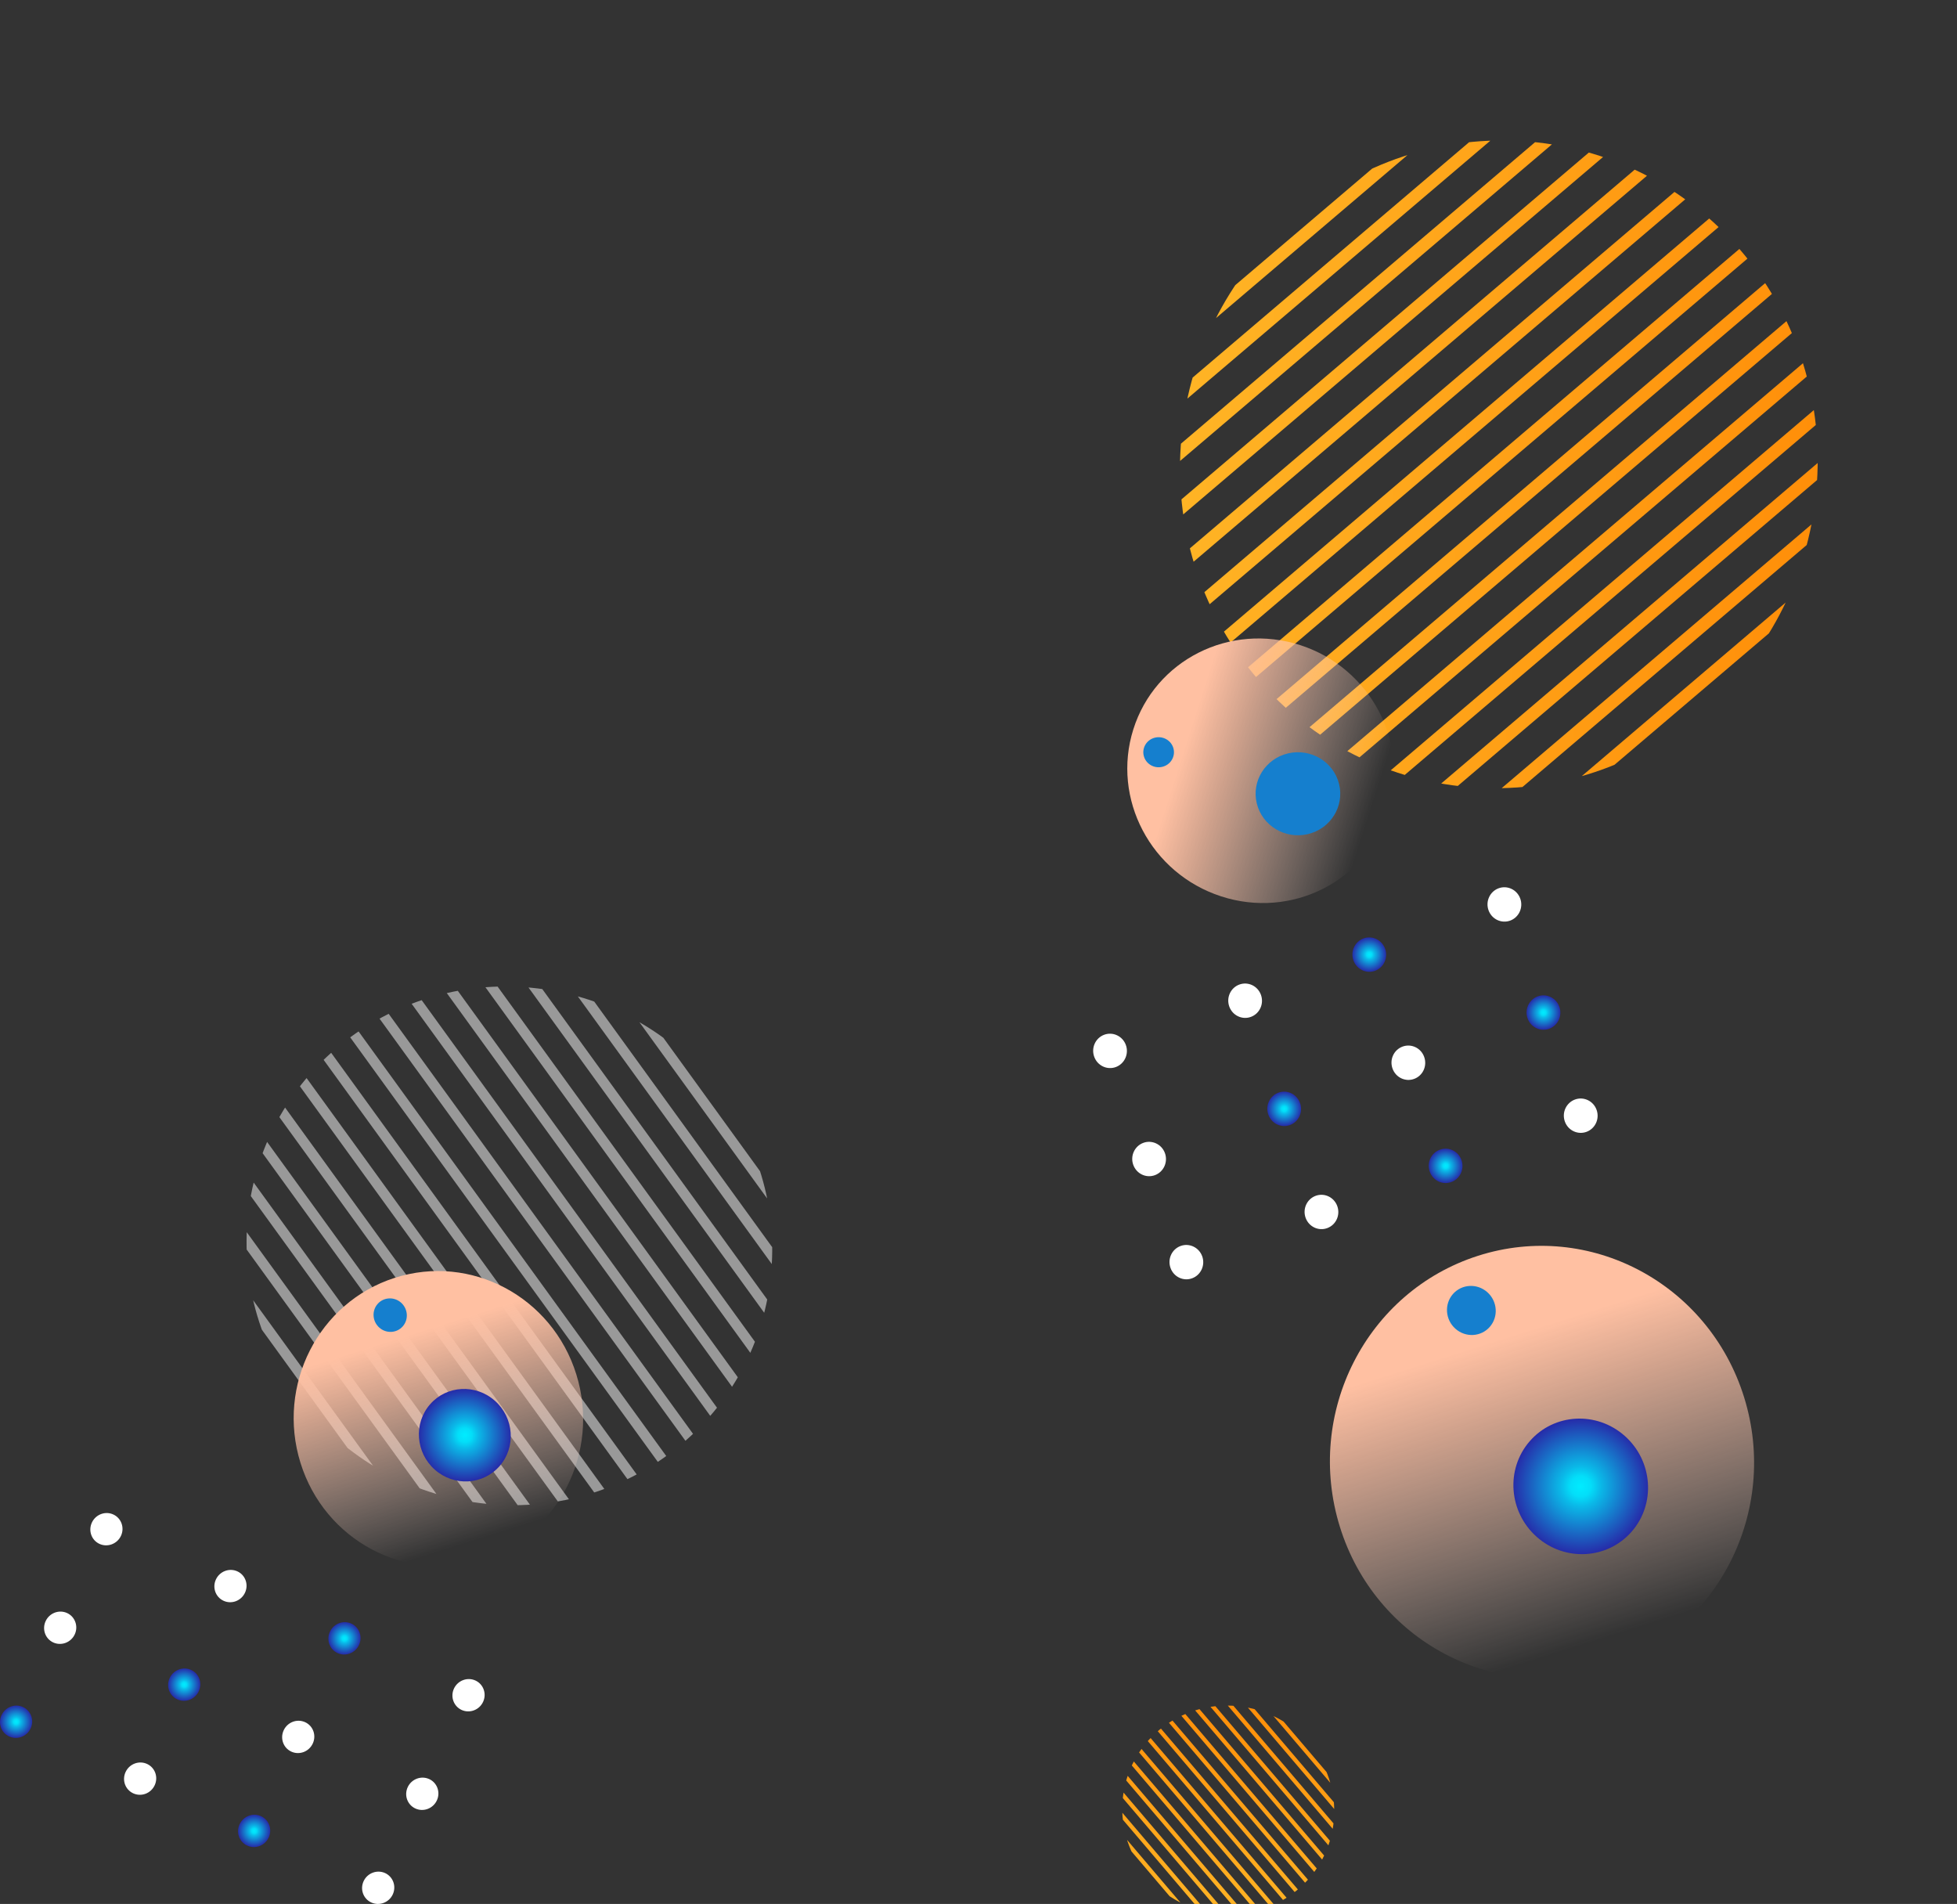 <?xml version="1.0" encoding="utf-8"?>
<!-- Generator: Adobe Illustrator 16.0.0, SVG Export Plug-In . SVG Version: 6.00 Build 0)  -->
<!DOCTYPE svg PUBLIC "-//W3C//DTD SVG 1.1//EN" "http://www.w3.org/Graphics/SVG/1.1/DTD/svg11.dtd">
<svg version="1.1" id="Layer_1" xmlns="http://www.w3.org/2000/svg" xmlns:xlink="http://www.w3.org/1999/xlink" x="0px" y="0px"
	 width="588.664px" height="572.635px" viewBox="0 0 588.664 572.635" enable-background="new 0 0 588.664 572.635"
	 xml:space="preserve">
<rect x="0" y="0" width="588.664" height="572.635" fill="#333333" stroke="none"/>
<g>
	<g>
		<g>
			<g>
				<defs>
					<path id="SVGID_1_" d="M546.326,147.732c-5.007,53.607-51.814,93.45-104.541,88.989
						c-52.733-4.457-91.417-51.532-86.408-105.141c5.007-53.61,51.81-93.451,104.54-88.993
						C512.646,47.048,551.333,94.123,546.326,147.732z"/>
				</defs>
				<clipPath id="SVGID_2_">
					<use xlink:href="#SVGID_1_"  overflow="visible"/>
				</clipPath>
				<g clip-path="url(#SVGID_2_)">
					
						<linearGradient id="SVGID_3_" gradientUnits="userSpaceOnUse" x1="156.627" y1="649.682" x2="517.583" y2="649.682" gradientTransform="matrix(1 0 0 -1 116 651.635)">
						<stop  offset="0" style="stop-color:#FFC431"/>
						<stop  offset="1" style="stop-color:#FF8300"/>
					</linearGradient>
					<polygon fill="url(#SVGID_3_)" points="275.033,156.027 272.627,153.098 631.177,-152.12 633.583,-149.191 					"/>
					
						<linearGradient id="SVGID_4_" gradientUnits="userSpaceOnUse" x1="154.913" y1="631.338" x2="515.869" y2="631.338" gradientTransform="matrix(1 0 0 -1 116 651.635)">
						<stop  offset="0" style="stop-color:#FFC431"/>
						<stop  offset="1" style="stop-color:#FF8300"/>
					</linearGradient>
					<polygon fill="url(#SVGID_4_)" points="273.32,174.371 270.913,171.444 629.464,-133.776 631.869,-130.847 					"/>
					
						<linearGradient id="SVGID_5_" gradientUnits="userSpaceOnUse" x1="153.201" y1="612.993" x2="514.155" y2="612.993" gradientTransform="matrix(1 0 0 -1 116 651.635)">
						<stop  offset="0" style="stop-color:#FFC431"/>
						<stop  offset="1" style="stop-color:#FF8300"/>
					</linearGradient>
					<polygon fill="url(#SVGID_5_)" points="271.606,192.715 269.201,189.787 627.751,-115.432 630.155,-112.504 					"/>
					
						<linearGradient id="SVGID_6_" gradientUnits="userSpaceOnUse" x1="151.488" y1="594.651" x2="512.442" y2="594.651" gradientTransform="matrix(1 0 0 -1 116 651.635)">
						<stop  offset="0" style="stop-color:#FFC431"/>
						<stop  offset="1" style="stop-color:#FF8300"/>
					</linearGradient>
					<polygon fill="url(#SVGID_6_)" points="269.894,211.056 267.488,208.13 626.036,-97.089 628.442,-94.163 					"/>
					
						<linearGradient id="SVGID_7_" gradientUnits="userSpaceOnUse" x1="149.772" y1="576.307" x2="510.728" y2="576.307" gradientTransform="matrix(1 0 0 -1 116 651.635)">
						<stop  offset="0" style="stop-color:#FFC431"/>
						<stop  offset="1" style="stop-color:#FF8300"/>
					</linearGradient>
					<polygon fill="url(#SVGID_7_)" points="268.18,229.401 265.772,226.476 624.323,-78.746 626.728,-75.816 					"/>
					
						<linearGradient id="SVGID_8_" gradientUnits="userSpaceOnUse" x1="148.061" y1="557.964" x2="509.015" y2="557.964" gradientTransform="matrix(1 0 0 -1 116 651.635)">
						<stop  offset="0" style="stop-color:#FFC431"/>
						<stop  offset="1" style="stop-color:#FF8300"/>
					</linearGradient>
					<polygon fill="url(#SVGID_8_)" points="266.466,247.746 264.062,244.818 622.612,-60.403 625.015,-57.474 					"/>
					
						<linearGradient id="SVGID_9_" gradientUnits="userSpaceOnUse" x1="146.348" y1="539.62" x2="507.302" y2="539.62" gradientTransform="matrix(1 0 0 -1 116 651.635)">
						<stop  offset="0" style="stop-color:#FFC431"/>
						<stop  offset="1" style="stop-color:#FF8300"/>
					</linearGradient>
					<polygon fill="url(#SVGID_9_)" points="264.754,266.09 262.348,263.161 620.896,-42.059 623.302,-39.13 					"/>
					
						<linearGradient id="SVGID_10_" gradientUnits="userSpaceOnUse" x1="144.633" y1="521.276" x2="505.589" y2="521.276" gradientTransform="matrix(1 0 0 -1 116 651.635)">
						<stop  offset="0" style="stop-color:#FFC431"/>
						<stop  offset="1" style="stop-color:#FF8300"/>
					</linearGradient>
					<polygon fill="url(#SVGID_10_)" points="263.04,284.431 260.633,281.506 619.183,-23.715 621.589,-20.787 					"/>
					
						<linearGradient id="SVGID_11_" gradientUnits="userSpaceOnUse" x1="142.922" y1="502.934" x2="503.873" y2="502.934" gradientTransform="matrix(1 0 0 -1 116 651.635)">
						<stop  offset="0" style="stop-color:#FFC431"/>
						<stop  offset="1" style="stop-color:#FF8300"/>
					</linearGradient>
					<polygon fill="url(#SVGID_11_)" points="261.327,302.773 258.922,299.848 617.47,-5.371 619.873,-2.443 					"/>
					
						<linearGradient id="SVGID_12_" gradientUnits="userSpaceOnUse" x1="141.208" y1="484.59" x2="502.163" y2="484.59" gradientTransform="matrix(1 0 0 -1 116 651.635)">
						<stop  offset="0" style="stop-color:#FFC431"/>
						<stop  offset="1" style="stop-color:#FF8300"/>
					</linearGradient>
					<polygon fill="url(#SVGID_12_)" points="259.614,321.118 257.208,318.19 615.757,12.972 618.163,15.9 					"/>
					
						<linearGradient id="SVGID_13_" gradientUnits="userSpaceOnUse" x1="139.492" y1="466.245" x2="500.448" y2="466.245" gradientTransform="matrix(1 0 0 -1 116 651.635)">
						<stop  offset="0" style="stop-color:#FFC431"/>
						<stop  offset="1" style="stop-color:#FF8300"/>
					</linearGradient>
					<polygon fill="url(#SVGID_13_)" points="257.901,339.464 255.492,336.532 614.043,31.316 616.448,34.245 					"/>
					
						<linearGradient id="SVGID_14_" gradientUnits="userSpaceOnUse" x1="137.779" y1="447.903" x2="498.735" y2="447.903" gradientTransform="matrix(1 0 0 -1 116 651.635)">
						<stop  offset="0" style="stop-color:#FFC431"/>
						<stop  offset="1" style="stop-color:#FF8300"/>
					</linearGradient>
					<polygon fill="url(#SVGID_14_)" points="256.188,357.804 253.779,354.88 612.33,49.659 614.735,52.584 					"/>
					
						<linearGradient id="SVGID_15_" gradientUnits="userSpaceOnUse" x1="136.066" y1="429.562" x2="497.022" y2="429.562" gradientTransform="matrix(1 0 0 -1 116 651.635)">
						<stop  offset="0" style="stop-color:#FFC431"/>
						<stop  offset="1" style="stop-color:#FF8300"/>
					</linearGradient>
					<polygon fill="url(#SVGID_15_)" points="254.47,376.146 252.066,373.22 610.615,68.002 613.021,70.931 					"/>
					
						<linearGradient id="SVGID_16_" gradientUnits="userSpaceOnUse" x1="134.353" y1="411.217" x2="495.307" y2="411.217" gradientTransform="matrix(1 0 0 -1 116 651.635)">
						<stop  offset="0" style="stop-color:#FFC431"/>
						<stop  offset="1" style="stop-color:#FF8300"/>
					</linearGradient>
					<polygon fill="url(#SVGID_16_)" points="252.761,394.489 250.353,391.563 608.902,86.346 611.307,89.274 					"/>
					
						<linearGradient id="SVGID_17_" gradientUnits="userSpaceOnUse" x1="132.639" y1="392.874" x2="493.596" y2="392.874" gradientTransform="matrix(1 0 0 -1 116 651.635)">
						<stop  offset="0" style="stop-color:#FFC431"/>
						<stop  offset="1" style="stop-color:#FF8300"/>
					</linearGradient>
					<polygon fill="url(#SVGID_17_)" points="251.047,412.831 248.639,409.909 607.19,104.69 609.596,107.618 					"/>
					
						<linearGradient id="SVGID_18_" gradientUnits="userSpaceOnUse" x1="130.926" y1="374.528" x2="491.881" y2="374.528" gradientTransform="matrix(1 0 0 -1 116 651.635)">
						<stop  offset="0" style="stop-color:#FFC431"/>
						<stop  offset="1" style="stop-color:#FF8300"/>
					</linearGradient>
					<polygon fill="url(#SVGID_18_)" points="249.333,431.179 246.926,428.251 605.477,123.034 607.881,125.959 					"/>
					
						<linearGradient id="SVGID_19_" gradientUnits="userSpaceOnUse" x1="129.212" y1="356.185" x2="490.169" y2="356.185" gradientTransform="matrix(1 0 0 -1 116 651.635)">
						<stop  offset="0" style="stop-color:#FFC431"/>
						<stop  offset="1" style="stop-color:#FF8300"/>
					</linearGradient>
					<polygon fill="url(#SVGID_19_)" points="247.619,449.522 245.212,446.591 603.762,141.378 606.169,144.306 					"/>
				</g>
			</g>
		</g>
	</g>
</g>
<g>
	<g>
		<g>
			<g>
				<defs>
					<path id="SVGID_20_" d="M372.103,513.117c17.545,1.638,30.586,16.96,29.126,34.217c-1.458,17.26-16.866,29.921-34.412,28.282
						c-17.548-1.639-30.588-16.958-29.129-34.217C339.147,524.141,354.556,511.478,372.103,513.117z"/>
				</defs>
				<clipPath id="SVGID_21_">
					<use xlink:href="#SVGID_20_"  overflow="visible"/>
				</clipPath>
				<g clip-path="url(#SVGID_21_)">
					
						<linearGradient id="SVGID_22_" gradientUnits="userSpaceOnUse" x1="-221.13" y1="372.329" x2="-102.984" y2="372.329" gradientTransform="matrix(-4.371139e-008 -1 -1 4.371139e-008 696.716 381.571)">
						<stop  offset="0" style="stop-color:#FFC431"/>
						<stop  offset="1" style="stop-color:#FF8300"/>
					</linearGradient>
					<polygon fill="url(#SVGID_22_)" points="374.817,601.913 373.858,602.701 273.958,485.345 274.917,484.556 					"/>
					
						<linearGradient id="SVGID_23_" gradientUnits="userSpaceOnUse" x1="-221.69" y1="366.325" x2="-103.547" y2="366.325" gradientTransform="matrix(-4.371139e-008 -1 -1 4.371139e-008 696.716 381.571)">
						<stop  offset="0" style="stop-color:#FFC431"/>
						<stop  offset="1" style="stop-color:#FF8300"/>
					</linearGradient>
					<polygon fill="url(#SVGID_23_)" points="380.821,602.475 379.864,603.262 279.962,485.904 280.921,485.118 					"/>
					
						<linearGradient id="SVGID_24_" gradientUnits="userSpaceOnUse" x1="-222.251" y1="360.32" x2="-104.106" y2="360.32" gradientTransform="matrix(-4.371139e-008 -1 -1 4.371139e-008 696.716 381.571)">
						<stop  offset="0" style="stop-color:#FFC431"/>
						<stop  offset="1" style="stop-color:#FF8300"/>
					</linearGradient>
					<polygon fill="url(#SVGID_24_)" points="386.825,603.035 385.867,603.822 285.966,486.466 286.925,485.678 					"/>
					
						<linearGradient id="SVGID_25_" gradientUnits="userSpaceOnUse" x1="-222.811" y1="354.316" x2="-104.668" y2="354.316" gradientTransform="matrix(-4.371139e-008 -1 -1 4.371139e-008 696.716 381.571)">
						<stop  offset="0" style="stop-color:#FFC431"/>
						<stop  offset="1" style="stop-color:#FF8300"/>
					</linearGradient>
					<polygon fill="url(#SVGID_25_)" points="392.829,603.595 391.871,604.383 291.97,487.027 292.928,486.239 					"/>
					
						<linearGradient id="SVGID_26_" gradientUnits="userSpaceOnUse" x1="-223.373" y1="348.312" x2="-105.228" y2="348.312" gradientTransform="matrix(-4.371139e-008 -1 -1 4.371139e-008 696.716 381.571)">
						<stop  offset="0" style="stop-color:#FFC431"/>
						<stop  offset="1" style="stop-color:#FF8300"/>
					</linearGradient>
					<polygon fill="url(#SVGID_26_)" points="398.833,604.156 397.875,604.944 297.974,487.587 298.933,486.8 					"/>
					
						<linearGradient id="SVGID_27_" gradientUnits="userSpaceOnUse" x1="-223.934" y1="342.309" x2="-105.789" y2="342.309" gradientTransform="matrix(-4.371139e-008 -1 -1 4.371139e-008 696.716 381.571)">
						<stop  offset="0" style="stop-color:#FFC431"/>
						<stop  offset="1" style="stop-color:#FF8300"/>
					</linearGradient>
					<polygon fill="url(#SVGID_27_)" points="404.837,604.718 403.879,605.505 303.978,488.147 304.937,487.36 					"/>
					
						<linearGradient id="SVGID_28_" gradientUnits="userSpaceOnUse" x1="-224.494" y1="336.304" x2="-106.351" y2="336.304" gradientTransform="matrix(-4.371139e-008 -1 -1 4.371139e-008 696.716 381.571)">
						<stop  offset="0" style="stop-color:#FFC431"/>
						<stop  offset="1" style="stop-color:#FF8300"/>
					</linearGradient>
					<polygon fill="url(#SVGID_28_)" points="410.842,605.277 409.883,606.065 309.982,488.71 310.941,487.922 					"/>
					
						<linearGradient id="SVGID_29_" gradientUnits="userSpaceOnUse" x1="-225.055" y1="330.3" x2="-106.912" y2="330.3" gradientTransform="matrix(-4.371139e-008 -1 -1 4.371139e-008 696.716 381.571)">
						<stop  offset="0" style="stop-color:#FFC431"/>
						<stop  offset="1" style="stop-color:#FF8300"/>
					</linearGradient>
					<polygon fill="url(#SVGID_29_)" points="416.845,605.839 415.889,606.626 315.986,489.271 316.944,488.483 					"/>
					
						<linearGradient id="SVGID_30_" gradientUnits="userSpaceOnUse" x1="-225.615" y1="324.296" x2="-107.473" y2="324.296" gradientTransform="matrix(-4.371139e-008 -1 -1 4.371139e-008 696.716 381.571)">
						<stop  offset="0" style="stop-color:#FFC431"/>
						<stop  offset="1" style="stop-color:#FF8300"/>
					</linearGradient>
					<polygon fill="url(#SVGID_30_)" points="422.849,606.399 421.892,607.187 321.99,489.831 322.948,489.044 					"/>
					
						<linearGradient id="SVGID_31_" gradientUnits="userSpaceOnUse" x1="-226.177" y1="318.292" x2="-108.031" y2="318.292" gradientTransform="matrix(-4.371139e-008 -1 -1 4.371139e-008 696.716 381.571)">
						<stop  offset="0" style="stop-color:#FFC431"/>
						<stop  offset="1" style="stop-color:#FF8300"/>
					</linearGradient>
					<polygon fill="url(#SVGID_31_)" points="428.854,606.96 427.896,607.748 327.994,490.392 328.952,489.603 					"/>
					
						<linearGradient id="SVGID_32_" gradientUnits="userSpaceOnUse" x1="-226.738" y1="312.288" x2="-108.595" y2="312.288" gradientTransform="matrix(-4.371139e-008 -1 -1 4.371139e-008 696.716 381.571)">
						<stop  offset="0" style="stop-color:#FFC431"/>
						<stop  offset="1" style="stop-color:#FF8300"/>
					</linearGradient>
					<polygon fill="url(#SVGID_32_)" points="434.857,607.521 433.897,608.31 333.998,490.952 334.957,490.166 					"/>
					
						<linearGradient id="SVGID_33_" gradientUnits="userSpaceOnUse" x1="-227.299" y1="306.284" x2="-109.154" y2="306.284" gradientTransform="matrix(-4.371139e-008 -1 -1 4.371139e-008 696.716 381.571)">
						<stop  offset="0" style="stop-color:#FFC431"/>
						<stop  offset="1" style="stop-color:#FF8300"/>
					</linearGradient>
					<polygon fill="url(#SVGID_33_)" points="440.86,608.082 439.903,608.87 340.002,491.513 340.959,490.726 					"/>
					
						<linearGradient id="SVGID_34_" gradientUnits="userSpaceOnUse" x1="-227.859" y1="300.28" x2="-109.715" y2="300.28" gradientTransform="matrix(-4.371139e-008 -1 -1 4.371139e-008 696.716 381.571)">
						<stop  offset="0" style="stop-color:#FFC431"/>
						<stop  offset="1" style="stop-color:#FF8300"/>
					</linearGradient>
					<polygon fill="url(#SVGID_34_)" points="446.864,608.644 445.906,609.431 346.006,492.074 346.965,491.286 					"/>
					
						<linearGradient id="SVGID_35_" gradientUnits="userSpaceOnUse" x1="-228.42" y1="294.276" x2="-110.277" y2="294.276" gradientTransform="matrix(-4.371139e-008 -1 -1 4.371139e-008 696.716 381.571)">
						<stop  offset="0" style="stop-color:#FFC431"/>
						<stop  offset="1" style="stop-color:#FF8300"/>
					</linearGradient>
					<polygon fill="url(#SVGID_35_)" points="452.868,609.203 451.911,609.991 352.01,492.636 352.969,491.849 					"/>
					
						<linearGradient id="SVGID_36_" gradientUnits="userSpaceOnUse" x1="-228.981" y1="288.273" x2="-110.838" y2="288.273" gradientTransform="matrix(-4.371139e-008 -1 -1 4.371139e-008 696.716 381.571)">
						<stop  offset="0" style="stop-color:#FFC431"/>
						<stop  offset="1" style="stop-color:#FF8300"/>
					</linearGradient>
					<polygon fill="url(#SVGID_36_)" points="458.871,609.764 457.915,610.553 358.014,493.195 358.973,492.409 					"/>
					
						<linearGradient id="SVGID_37_" gradientUnits="userSpaceOnUse" x1="-229.541" y1="282.268" x2="-111.397" y2="282.268" gradientTransform="matrix(-4.371139e-008 -1 -1 4.371139e-008 696.716 381.571)">
						<stop  offset="0" style="stop-color:#FFC431"/>
						<stop  offset="1" style="stop-color:#FF8300"/>
					</linearGradient>
					<polygon fill="url(#SVGID_37_)" points="464.877,610.325 463.918,611.112 364.02,493.757 364.976,492.969 					"/>
					
						<linearGradient id="SVGID_38_" gradientUnits="userSpaceOnUse" x1="-230.102" y1="276.264" x2="-111.959" y2="276.264" gradientTransform="matrix(-4.371139e-008 -1 -1 4.371139e-008 696.716 381.571)">
						<stop  offset="0" style="stop-color:#FFC431"/>
						<stop  offset="1" style="stop-color:#FF8300"/>
					</linearGradient>
					<polygon fill="url(#SVGID_38_)" points="470.882,610.886 469.921,611.673 370.022,494.318 370.981,493.53 					"/>
				</g>
			</g>
		</g>
	</g>
</g>
<g>
	
		<linearGradient id="SVGID_39_" gradientUnits="userSpaceOnUse" x1="348.838" y1="-394.359" x2="348.838" y2="-453.562" gradientTransform="matrix(0.305 -0.952 0.952 0.305 681.847 694.977)">
		<stop  offset="0.003" style="stop-color:#FFE7DD;stop-opacity:0"/>
		<stop  offset="0.18" style="stop-color:#FFDBCC;stop-opacity:0.178"/>
		<stop  offset="0.477" style="stop-color:#FFCCB5;stop-opacity:0.475"/>
		<stop  offset="0.756" style="stop-color:#FFC3A7;stop-opacity:0.756"/>
		<stop  offset="1" style="stop-color:#FFC0A2"/>
	</linearGradient>
	<path fill="url(#SVGID_39_)" d="M391.143,194.038c21.167,6.879,32.995,29.368,26.417,50.232
		c-6.577,20.863-29.071,32.199-50.239,25.322c-21.17-6.879-32.998-29.369-26.418-50.233
		C347.479,198.496,369.975,187.159,391.143,194.038z"/>
	<path fill="#157FCE" d="M387.468,226.587c6.841-1.596,13.703,2.542,15.332,9.249c1.629,6.709-2.594,13.443-9.43,15.041
		c-6.843,1.597-13.703-2.546-15.332-9.253C376.404,234.918,380.63,228.188,387.468,226.587z"/>
	<path fill="#157FCE" d="M347.448,221.846c2.479-0.576,4.963,0.922,5.555,3.351c0.588,2.43-0.94,4.868-3.418,5.447
		c-2.478,0.578-4.961-0.923-5.551-3.351C343.441,224.864,344.973,222.426,347.448,221.846z"/>
</g>
<g>
	<g>
		<path fill="#FFFFFF" d="M109.381,565.774c1.147-2.45,4.04-3.523,6.462-2.422c2.405,1.108,3.442,3.984,2.293,6.434
			c-1.146,2.451-4.036,3.518-6.444,2.416C109.273,571.093,108.234,568.224,109.381,565.774z"/>
	</g>
	<g>
		
			<radialGradient id="SVGID_40_" cx="-39.555" cy="100.965" r="4.848" gradientTransform="matrix(1 0 0 -1 116 651.635)" gradientUnits="userSpaceOnUse">
			<stop  offset="0" style="stop-color:#00ECFF"/>
			<stop  offset="0.152" style="stop-color:#03DEF9"/>
			<stop  offset="0.298" style="stop-color:#0AB9E8"/>
			<stop  offset="1" style="stop-color:#262CA9"/>
		</radialGradient>
		<path fill="url(#SVGID_40_)" d="M72.077,548.667c1.146-2.446,4.026-3.529,6.442-2.417c2.419,1.101,3.442,3.975,2.295,6.424
			c-1.151,2.453-4.028,3.524-6.441,2.414C71.951,553.98,70.927,551.12,72.077,548.667z"/>
	</g>
	<g>
		<path fill="#FFFFFF" d="M122.649,537.495c1.14-2.438,4.038-3.521,6.457-2.414c2.406,1.103,3.445,3.985,2.298,6.427
			c-1.15,2.453-4.042,3.53-6.451,2.424C122.536,542.824,121.495,539.949,122.649,537.495z"/>
	</g>
	<g>
		<path fill="#FFFFFF" d="M85.341,520.39c1.146-2.441,4.022-3.526,6.442-2.418c2.417,1.108,3.438,3.982,2.296,6.421
			c-1.152,2.461-4.032,3.539-6.445,2.431C85.216,525.713,84.19,522.846,85.341,520.39z"/>
	</g>
	<g>
		<path fill="#FFFFFF" d="M136.556,507.853c1.142-2.439,4.04-3.526,6.456-2.415c2.408,1.102,3.442,3.987,2.296,6.431
			c-1.145,2.442-4.038,3.523-6.447,2.424C136.442,513.181,135.408,510.299,136.556,507.853z"/>
	</g>
	<g>
		
			<radialGradient id="SVGID_41_" cx="-12.386" cy="158.881" r="4.849" gradientTransform="matrix(1 0 0 -1 116 651.635)" gradientUnits="userSpaceOnUse">
			<stop  offset="0" style="stop-color:#00ECFF"/>
			<stop  offset="0.152" style="stop-color:#03DEF9"/>
			<stop  offset="0.298" style="stop-color:#0AB9E8"/>
			<stop  offset="1" style="stop-color:#262CA9"/>
		</radialGradient>
		<path fill="url(#SVGID_41_)" d="M99.247,490.748c1.146-2.439,4.023-3.527,6.446-2.424c2.411,1.107,3.435,3.991,2.291,6.431
			c-1.144,2.444-4.031,3.534-6.444,2.425C99.12,496.07,98.101,493.195,99.247,490.748z"/>
	</g>
	<g>
		<path fill="#FFFFFF" d="M37.782,532.946c1.149-2.449,4.029-3.526,6.448-2.422c2.418,1.112,3.44,3.978,2.293,6.428
			c-1.153,2.454-4.02,3.524-6.441,2.418C37.663,538.26,36.635,535.396,37.782,532.946z"/>
	</g>
	<g>
		
			<radialGradient id="SVGID_42_" cx="-111.16" cy="133.796" r="4.849" gradientTransform="matrix(1 0 0 -1 116 651.635)" gradientUnits="userSpaceOnUse">
			<stop  offset="0" style="stop-color:#00ECFF"/>
			<stop  offset="0.152" style="stop-color:#03DEF9"/>
			<stop  offset="0.298" style="stop-color:#0AB9E8"/>
			<stop  offset="1" style="stop-color:#262CA9"/>
		</radialGradient>
		<path fill="url(#SVGID_42_)" d="M0.47,515.838c1.148-2.449,4.029-3.528,6.444-2.422c2.407,1.102,3.446,3.982,2.298,6.433
			c-1.15,2.448-4.04,3.516-6.447,2.413C0.347,521.154-0.677,518.289,0.47,515.838z"/>
	</g>
	<g>
		
			<radialGradient id="SVGID_43_" cx="-60.585" cy="144.957" r="4.85" gradientTransform="matrix(1 0 0 -1 116 651.635)" gradientUnits="userSpaceOnUse">
			<stop  offset="0" style="stop-color:#00ECFF"/>
			<stop  offset="0.152" style="stop-color:#03DEF9"/>
			<stop  offset="0.298" style="stop-color:#0AB9E8"/>
			<stop  offset="1" style="stop-color:#262CA9"/>
		</radialGradient>
		<path fill="url(#SVGID_43_)" d="M51.049,504.667c1.142-2.437,4.026-3.525,6.445-2.414c2.419,1.107,3.435,3.981,2.29,6.421
			c-1.152,2.456-4.021,3.537-6.444,2.43C50.926,509.992,49.894,507.125,51.049,504.667z"/>
	</g>
	<g>
		<path fill="#FFFFFF" d="M13.737,487.558c1.144-2.438,4.025-3.521,6.44-2.418c2.408,1.104,3.446,3.991,2.302,6.43
			c-1.15,2.453-4.048,3.525-6.453,2.424C13.61,492.884,12.585,490.014,13.737,487.558z"/>
	</g>
	<g>
		<path fill="#FFFFFF" d="M64.954,475.028c1.146-2.442,4.029-3.531,6.449-2.422c2.421,1.109,3.433,3.985,2.29,6.427
			c-1.146,2.446-4.022,3.536-6.444,2.425C64.83,480.351,63.807,477.469,64.954,475.028z"/>
	</g>
	<g>
		<path fill="#FFFFFF" d="M27.642,457.92c1.144-2.439,4.03-3.532,6.444-2.421c2.405,1.099,3.443,3.989,2.299,6.427
			c-1.146,2.448-4.046,3.524-6.452,2.424C27.516,463.243,26.495,460.365,27.642,457.92z"/>
	</g>
</g>
<g>
	<g>
		<path fill="#FFFFFF" d="M470.714,337.333c-0.975-2.687,0.385-5.648,3.019-6.633c2.623-0.969,5.545,0.403,6.514,3.09
			c0.975,2.688-0.385,5.643-3.006,6.618C474.604,341.386,471.685,340.02,470.714,337.333z"/>
	</g>
	<g>
		
			<radialGradient id="SVGID_44_" cx="318.84" cy="300.986" r="5.12" gradientTransform="matrix(1 0 0 -1 116 651.635)" gradientUnits="userSpaceOnUse">
			<stop  offset="0" style="stop-color:#00ECFF"/>
			<stop  offset="0.152" style="stop-color:#03DEF9"/>
			<stop  offset="0.298" style="stop-color:#0AB9E8"/>
			<stop  offset="1" style="stop-color:#262CA9"/>
		</radialGradient>
		<path fill="url(#SVGID_44_)" d="M430.081,352.416c-0.971-2.683,0.371-5.643,3.006-6.615c2.627-0.984,5.539,0.396,6.512,3.083
			c0.972,2.69-0.377,5.64-3.008,6.612C433.956,356.478,431.056,355.106,430.081,352.416z"/>
	</g>
	<g>
		
			<radialGradient id="SVGID_45_" cx="348.272" cy="347.095" r="5.126" gradientTransform="matrix(1 0 0 -1 116 651.635)" gradientUnits="userSpaceOnUse">
			<stop  offset="0" style="stop-color:#00ECFF"/>
			<stop  offset="0.152" style="stop-color:#03DEF9"/>
			<stop  offset="0.298" style="stop-color:#0AB9E8"/>
			<stop  offset="1" style="stop-color:#262CA9"/>
		</radialGradient>
		<path fill="url(#SVGID_45_)" d="M459.503,306.309c-0.969-2.671,0.387-5.645,3.021-6.626c2.62-0.972,5.549,0.403,6.514,3.084
			c0.975,2.691-0.381,5.654-3.006,6.628C463.396,310.373,460.474,309.002,459.503,306.309z"/>
	</g>
	<g>
		<path fill="#FFFFFF" d="M418.872,321.395c-0.969-2.68,0.369-5.639,3.006-6.616c2.631-0.978,5.541,0.406,6.508,3.082
			c0.978,2.696-0.366,5.652-2.998,6.626C422.753,325.463,419.847,324.088,418.872,321.395z"/>
	</g>
	<g>
		<path fill="#FFFFFF" d="M447.753,273.79c-0.969-2.675,0.385-5.651,3.021-6.625c2.618-0.977,5.547,0.407,6.514,3.088
			c0.971,2.68-0.383,5.646-3.004,6.623C451.646,277.852,448.724,276.473,447.753,273.79z"/>
	</g>
	<g>
		
			<radialGradient id="SVGID_46_" cx="295.88" cy="364.524" r="5.122" gradientTransform="matrix(1 0 0 -1 116 651.635)" gradientUnits="userSpaceOnUse">
			<stop  offset="0" style="stop-color:#00ECFF"/>
			<stop  offset="0.152" style="stop-color:#03DEF9"/>
			<stop  offset="0.298" style="stop-color:#0AB9E8"/>
			<stop  offset="1" style="stop-color:#262CA9"/>
		</radialGradient>
		<path fill="url(#SVGID_46_)" d="M407.12,288.876c-0.967-2.677,0.371-5.64,3.004-6.624c2.629-0.973,5.545,0.415,6.512,3.092
			c0.974,2.678-0.371,5.648-3,6.623C411.001,292.946,408.093,291.558,407.12,288.876z"/>
	</g>
	<g>
		<path fill="#FFFFFF" d="M392.732,366.285c-0.971-2.688,0.375-5.643,3.009-6.623c2.635-0.974,5.537,0.4,6.512,3.088
			c0.971,2.694-0.369,5.634-3.006,6.615C396.612,370.342,393.706,368.97,392.732,366.285z"/>
	</g>
	<g>
		<path fill="#FFFFFF" d="M352.098,381.373c-0.974-2.688,0.372-5.646,3.004-6.621c2.621-0.976,5.547,0.401,6.52,3.089
			c0.969,2.687-0.393,5.642-3.014,6.614C355.975,385.433,353.068,384.059,352.098,381.373z"/>
	</g>
	<g>
		
			<radialGradient id="SVGID_47_" cx="270.283" cy="318.134" r="5.122" gradientTransform="matrix(1 0 0 -1 116 651.635)" gradientUnits="userSpaceOnUse">
			<stop  offset="0" style="stop-color:#00ECFF"/>
			<stop  offset="0.152" style="stop-color:#03DEF9"/>
			<stop  offset="0.298" style="stop-color:#0AB9E8"/>
			<stop  offset="1" style="stop-color:#262CA9"/>
		</radialGradient>
		<path fill="url(#SVGID_47_)" d="M381.523,335.262c-0.969-2.674,0.373-5.64,3.009-6.617c2.635-0.979,5.538,0.408,6.506,3.084
			c0.976,2.694-0.361,5.646-2.998,6.629C385.407,339.329,382.497,337.959,381.523,335.262z"/>
	</g>
	<g>
		<path fill="#FFFFFF" d="M340.886,350.347c-0.967-2.674,0.378-5.635,3.005-6.614c2.623-0.974,5.555,0.406,6.52,3.083
			c0.973,2.69-0.391,5.656-3.008,6.629C344.77,354.419,341.859,353.042,340.886,350.347z"/>
	</g>
	<g>
		<path fill="#FFFFFF" d="M369.773,302.746c-0.969-2.679,0.371-5.646,3.006-6.624c2.64-0.979,5.541,0.413,6.511,3.088
			c0.972,2.684-0.363,5.645-3.002,6.624C373.654,306.813,370.741,305.425,369.773,302.746z"/>
	</g>
	<g>
		<path fill="#FFFFFF" d="M329.139,317.833c-0.97-2.676,0.372-5.646,3.004-6.62c2.614-0.976,5.549,0.408,6.516,3.082
			c0.973,2.684-0.389,5.653-3.008,6.628C333.02,321.901,330.105,320.514,329.139,317.833z"/>
	</g>
</g>
<g opacity="0.5">
	<g>
		<g>
			<g>
				<defs>
					<path id="SVGID_48_" d="M165.821,297.887c43.098,7.459,72.401,47.892,65.443,90.315c-6.958,42.427-47.533,70.77-90.633,63.314
						c-43.102-7.455-72.403-47.887-65.446-90.31C82.14,318.781,122.72,290.432,165.821,297.887z"/>
				</defs>
				<clipPath id="SVGID_49_">
					<use xlink:href="#SVGID_48_"  overflow="visible"/>
				</clipPath>
				<g clip-path="url(#SVGID_49_)">
					<polygon fill="#FFFFFF" points="155.335,518.137 152.814,519.901 -71.651,210.152 -69.129,208.392 					"/>
					<polygon fill="#FFFFFF" points="170.083,520.69 167.558,522.453 -56.903,212.704 -54.38,210.943 					"/>
					<polygon fill="#FFFFFF" points="184.834,523.239 182.307,525.002 -42.155,215.255 -39.631,213.493 					"/>
					<polygon fill="#FFFFFF" points="199.577,525.79 197.058,527.55 -27.409,217.809 -24.883,216.044 					"/>
					<polygon fill="#FFFFFF" points="214.326,528.342 211.807,530.103 -12.661,220.36 -10.136,218.591 					"/>
					<polygon fill="#FFFFFF" points="229.074,530.891 226.551,532.654 2.089,222.907 4.613,221.144 					"/>
					<polygon fill="#FFFFFF" points="243.825,533.443 241.301,535.205 16.836,225.459 19.359,223.696 					"/>
					<polygon fill="#FFFFFF" points="258.571,535.993 256.047,537.758 31.584,228.011 34.105,226.247 					"/>
					<polygon fill="#FFFFFF" points="273.321,538.543 270.795,540.308 46.33,230.559 48.856,228.796 					"/>
					<polygon fill="#FFFFFF" points="288.063,541.095 285.543,542.858 61.081,233.113 63.603,231.35 					"/>
					<polygon fill="#FFFFFF" points="302.813,543.646 300.291,545.408 75.827,235.663 78.35,233.897 					"/>
					<polygon fill="#FFFFFF" points="317.563,546.197 315.037,547.956 90.575,238.213 93.1,236.448 					"/>
					<polygon fill="#FFFFFF" points="332.307,548.75 329.785,550.509 105.322,240.765 107.847,239 					"/>
					<polygon fill="#FFFFFF" points="347.057,551.299 344.535,553.057 120.069,243.317 122.593,241.551 					"/>
					<polygon fill="#FFFFFF" points="361.807,553.85 359.281,555.61 134.818,245.867 137.342,244.103 					"/>
					<polygon fill="#FFFFFF" points="376.553,556.398 374.029,558.164 149.568,248.416 152.089,246.652 					"/>
					<polygon fill="#FFFFFF" points="391.301,558.948 388.775,560.716 164.315,250.97 166.837,249.203 					"/>
				</g>
			</g>
		</g>
	</g>
</g>
<g>
	
		<linearGradient id="SVGID_50_" gradientUnits="userSpaceOnUse" x1="293.438" y1="-97.141" x2="293.438" y2="-192.563" gradientTransform="matrix(0.954 -0.301 0.301 0.954 230.202 674.524)">
		<stop  offset="0.003" style="stop-color:#FFE7DD;stop-opacity:0"/>
		<stop  offset="0.18" style="stop-color:#FFDBCC;stop-opacity:0.178"/>
		<stop  offset="0.477" style="stop-color:#FFCCB5;stop-opacity:0.475"/>
		<stop  offset="0.756" style="stop-color:#FFC3A7;stop-opacity:0.756"/>
		<stop  offset="1" style="stop-color:#FFC0A2"/>
	</linearGradient>
	<path fill="url(#SVGID_50_)" d="M524.63,420.259c10.646,34.259-7.942,70.75-41.52,81.507
		c-33.578,10.761-69.429-8.294-80.074-42.551c-10.646-34.26,7.942-70.752,41.521-81.51
		C478.136,366.949,513.985,386.001,524.63,420.259z"/>
	
		<radialGradient id="SVGID_51_" cx="359.481" cy="204.586" r="20.319" gradientTransform="matrix(1 0 0 -1 116 651.635)" gradientUnits="userSpaceOnUse">
		<stop  offset="0" style="stop-color:#00ECFF"/>
		<stop  offset="0.152" style="stop-color:#03DEF9"/>
		<stop  offset="0.298" style="stop-color:#0AB9E8"/>
		<stop  offset="1" style="stop-color:#262CA9"/>
	</radialGradient>
	<path fill="url(#SVGID_51_)" d="M488.716,431.866c8.465,7.515,9.404,20.396,2.097,28.783c-7.313,8.387-20.105,9.096-28.568,1.584
		c-8.467-7.516-9.4-20.399-2.09-28.786C467.46,425.059,480.247,424.356,488.716,431.866z"/>
	<path fill="#157FCE" d="M447.378,388.637c3.064,2.724,3.406,7.389,0.758,10.426c-2.647,3.037-7.28,3.295-10.346,0.573
		c-3.066-2.723-3.404-7.389-0.758-10.426C439.678,386.173,444.313,385.918,447.378,388.637z"/>
</g>
<g>
	
		<linearGradient id="SVGID_52_" gradientUnits="userSpaceOnUse" x1="-19.195" y1="-227.417" x2="-19.195" y2="-292.536" gradientTransform="matrix(0.954 -0.301 0.301 0.954 230.202 674.524)">
		<stop  offset="0.003" style="stop-color:#FFE7DD;stop-opacity:0"/>
		<stop  offset="0.18" style="stop-color:#FFDBCC;stop-opacity:0.178"/>
		<stop  offset="0.477" style="stop-color:#FFCCB5;stop-opacity:0.475"/>
		<stop  offset="0.756" style="stop-color:#FFC3A7;stop-opacity:0.756"/>
		<stop  offset="1" style="stop-color:#FFC0A2"/>
	</linearGradient>
	<path fill="url(#SVGID_52_)" d="M173.36,413.372c7.266,23.38-5.42,48.282-28.334,55.622c-22.915,7.344-47.38-5.659-54.645-29.037
		c-7.265-23.38,5.42-48.283,28.335-55.624S166.096,389.993,173.36,413.372z"/>
	
		<radialGradient id="SVGID_53_" cx="23.82" cy="219.981" r="13.866" gradientTransform="matrix(1 0 0 -1 116 651.635)" gradientUnits="userSpaceOnUse">
		<stop  offset="0" style="stop-color:#00ECFF"/>
		<stop  offset="0.152" style="stop-color:#03DEF9"/>
		<stop  offset="0.298" style="stop-color:#0AB9E8"/>
		<stop  offset="1" style="stop-color:#262CA9"/>
	</radialGradient>
	<path fill="url(#SVGID_53_)" d="M148.852,421.293c5.776,5.128,6.417,13.919,1.43,19.643c-4.99,5.724-13.72,6.207-19.496,1.081
		c-5.778-5.129-6.415-13.921-1.425-19.645C134.346,416.648,143.073,416.168,148.852,421.293z"/>
	<path fill="#157FCE" d="M120.642,391.792c2.091,1.858,2.324,5.043,0.517,7.115c-1.807,2.073-4.968,2.249-7.06,0.391
		c-2.093-1.857-2.324-5.041-0.518-7.114C115.387,390.111,118.55,389.937,120.642,391.792z"/>
</g>
</svg>
